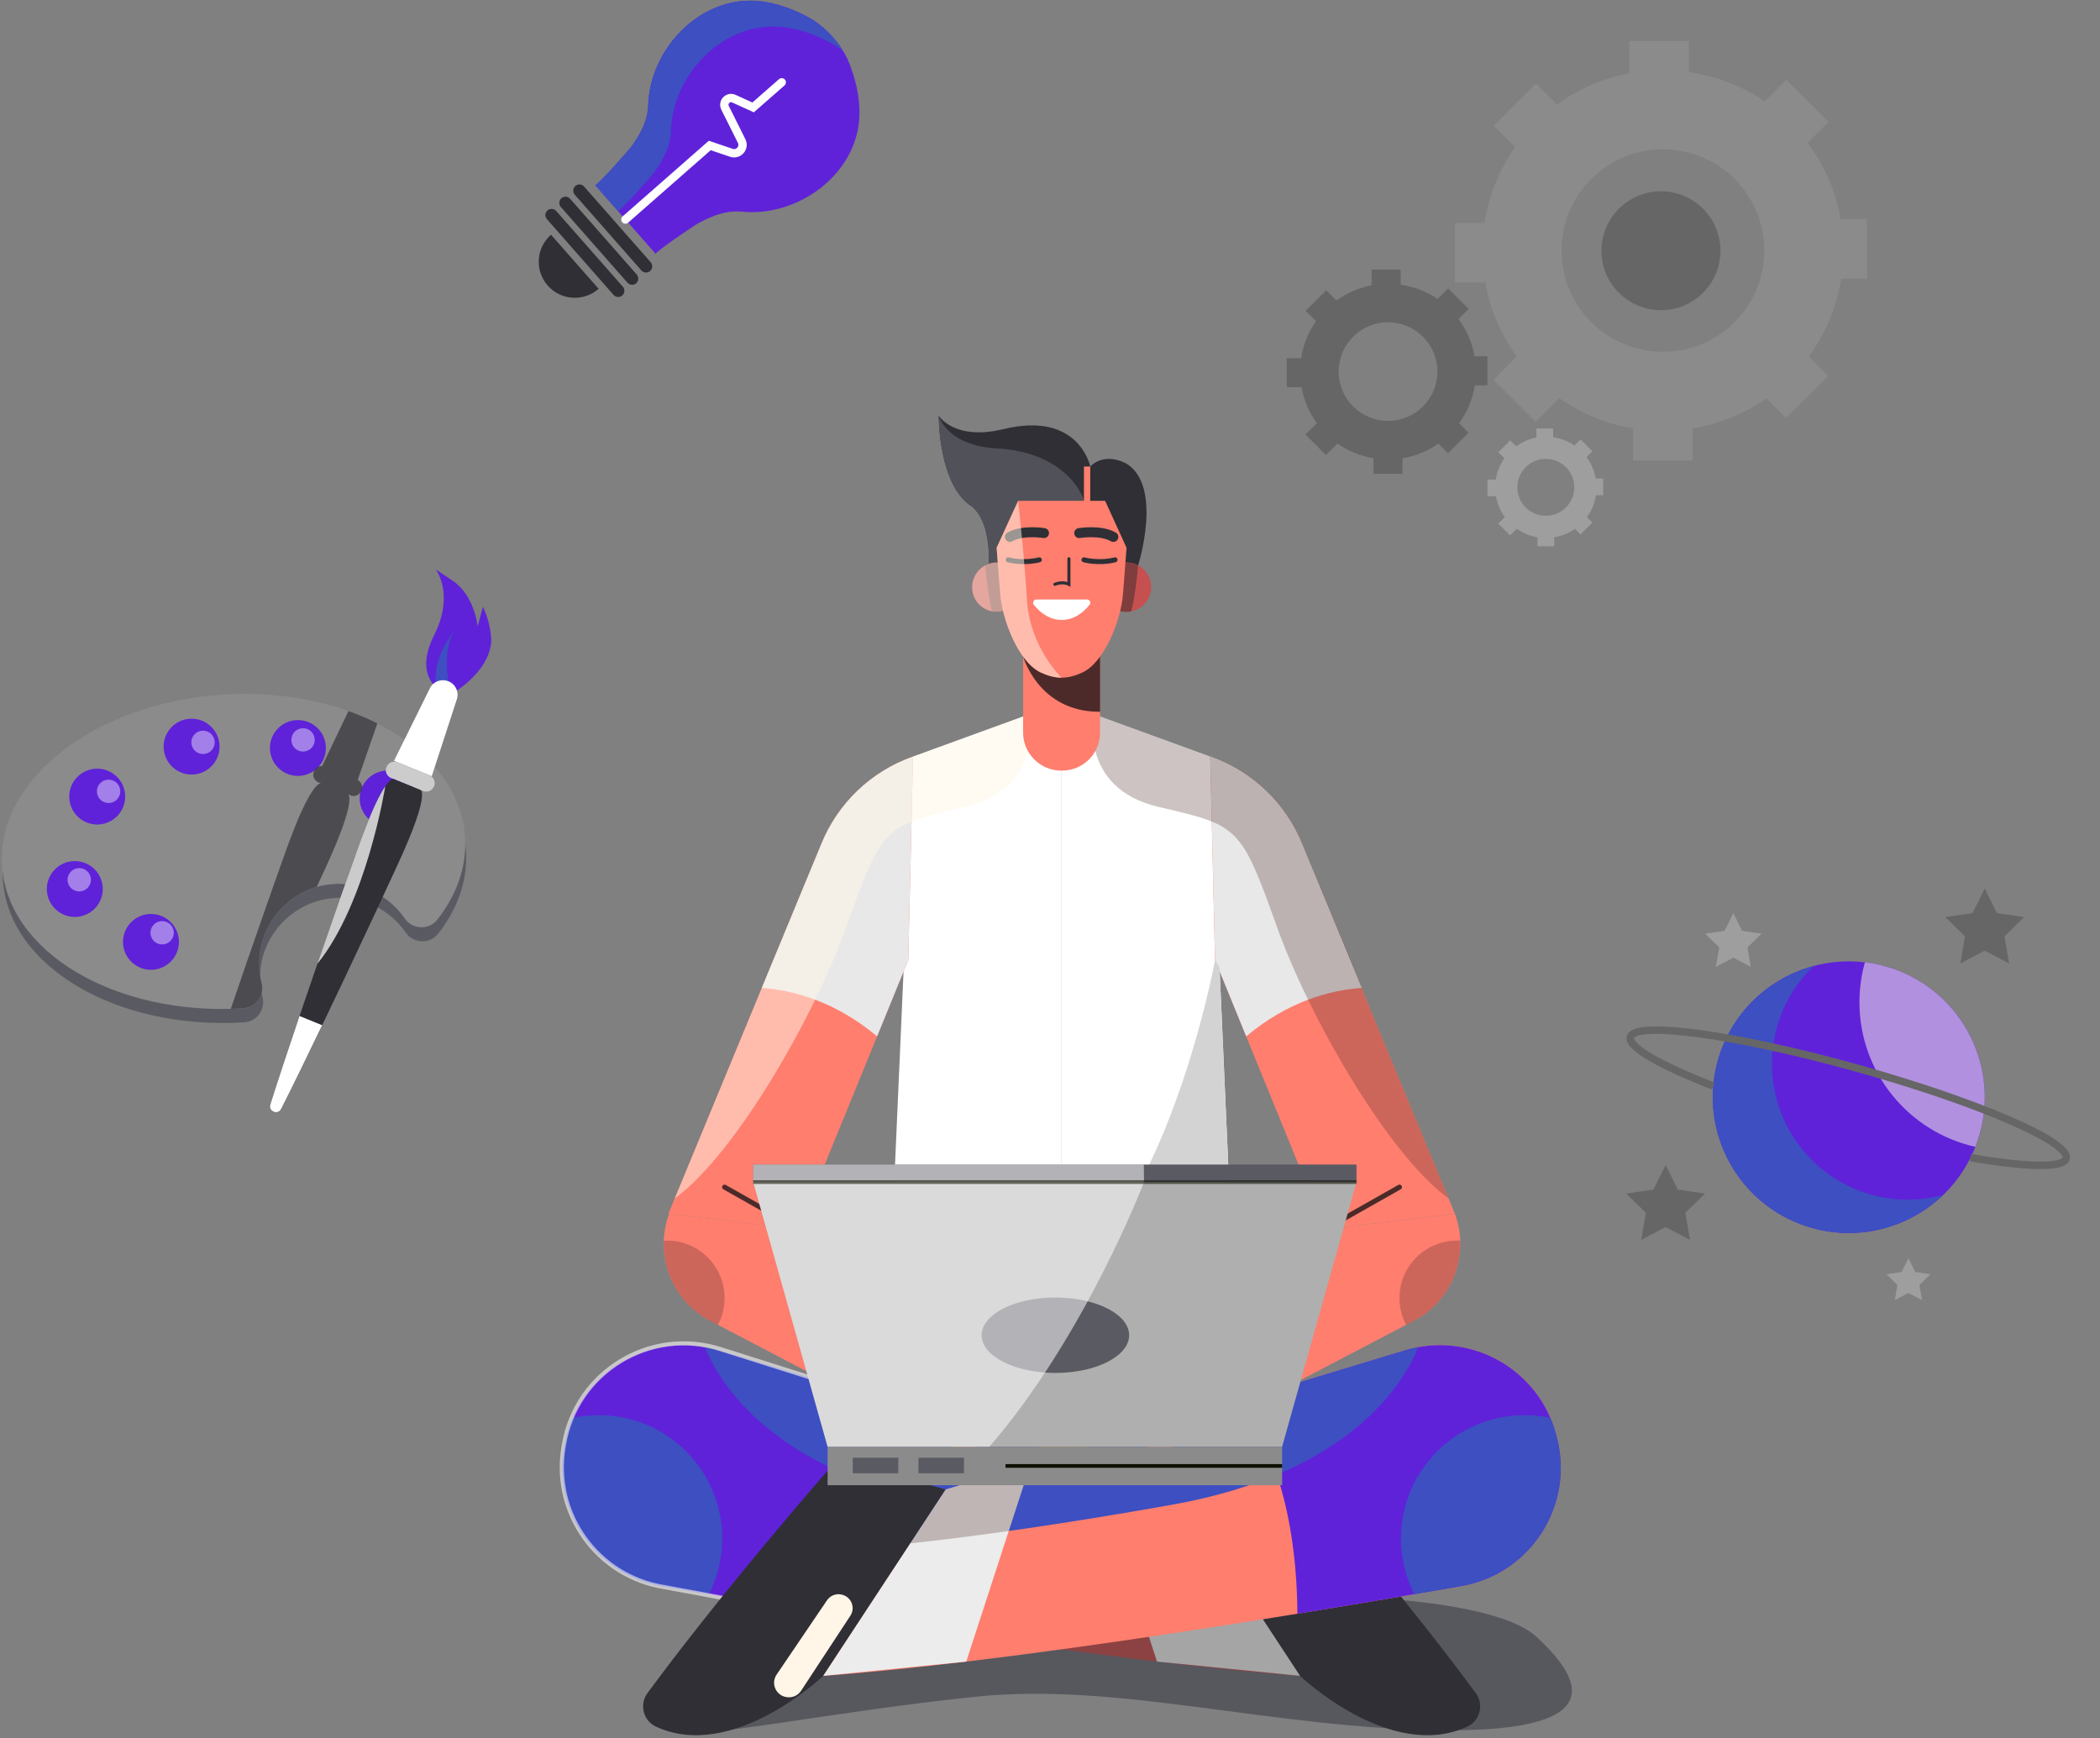 <svg width="563" height="466" viewBox="0 0 563 466" fill="none" xmlns="http://www.w3.org/2000/svg">
<rect x="0" y="0" width="563" height="466" fill="#808080" stroke="none"/>
<g clip-path="url(#clip0_1015_7013)">
<path d="M305.114 151.597C305.114 151.597 311.876 130.426 301.994 124.282C295.721 121.055 292.29 125.07 292.29 125.07C292.29 125.07 289.336 110.098 269.006 115.044C255.837 118.249 251.673 111.462 251.673 111.462C251.673 111.462 251.551 130.227 260.622 135.805C267.196 141.427 264.675 156.643 264.675 156.643L305.114 151.597Z" fill="#2F2F35"/>
<path opacity="0.87" d="M365.03 428.246C365.03 428.246 401.65 429.344 411.865 438.77C422.613 448.673 433.883 464.155 387.626 463.855C341.357 463.556 300.352 450.836 261.545 454.872C222.738 458.909 190.904 465.863 181.622 464.321C172.35 462.78 238.461 431.14 238.461 431.14L361.211 435.643L365.03 428.246Z" fill="#515159"/>
<path d="M330.776 345.981L284.619 341.345L238.461 345.981C238.461 345.981 235.719 367.761 226.803 379.384C284.619 400.122 284.619 400.122 284.619 400.122C284.619 400.122 284.619 400.122 342.435 379.384C333.519 367.761 330.776 345.981 330.776 345.981Z" fill="#A87D1D"/>
<path d="M282.798 399.467C284.619 400.122 284.619 400.122 284.619 400.122C284.619 400.122 284.619 400.122 286.44 399.467C297.077 375.025 294.534 347.611 293.901 342.277L284.619 341.345L272.738 342.532C272.505 348.398 272.105 375.192 282.798 399.467Z" fill="#A87D1D"/>
<path d="M238.195 347.755C238.195 347.755 286.762 369.148 333.675 359.854C331.565 352.247 330.777 345.981 330.777 345.981L284.619 341.345L247.545 345.06L238.195 347.755Z" fill="#895436"/>
<path d="M260.622 135.816C267.196 141.439 264.675 156.654 264.675 156.654L273.269 155.578C282.097 147.738 292.057 137.801 290.613 134.064C288.081 127.51 280.753 120.967 267.251 120.212C253.749 119.469 251.673 111.474 251.673 111.474C251.673 111.474 251.551 130.238 260.622 135.816Z" fill="#515159"/>
<path d="M282.942 188.937L244.779 202.832L238.461 345.981C238.461 345.981 251.952 352.291 284.618 352.291C284.618 203.498 284.618 191.155 284.618 191.155L282.942 188.937Z" fill="white"/>
<path d="M286.296 188.937L324.459 202.832L330.777 345.981C330.777 345.981 317.286 352.291 284.619 352.291C284.619 203.498 284.619 191.155 284.619 191.155L286.296 188.937Z" fill="white"/>
<path d="M244.779 202.832L244.602 202.899C233.454 206.88 224.549 215.43 220.141 226.398L179.18 325.42L214.012 329.556L243.503 257.383L244.779 202.832Z" fill="#FF7E6E"/>
<path d="M324.457 202.832L324.635 202.899C335.783 206.88 344.688 215.43 349.096 226.398L390.057 325.42L355.225 329.556L325.734 257.383L324.457 202.832Z" fill="#FF7E6E"/>
<path d="M365.007 264.847L349.107 226.398C344.698 215.43 335.782 206.869 324.645 202.899L324.468 202.832L325.756 257.383L334.106 277.833C345.242 268.507 356.435 265.468 365.007 264.847Z" fill="#E8E8E8"/>
<path d="M204.24 264.847L220.141 226.398C224.549 215.43 233.454 206.869 244.602 202.899L244.779 202.832L243.491 257.383L235.141 277.833C223.993 268.507 212.801 265.468 204.24 264.847Z" fill="#E8E8E8"/>
<path d="M326.945 259.269C326.945 259.269 325.913 257.827 324.458 255.11L325.746 257.383C325.746 257.383 311.223 337.874 272.416 351.98C276.147 352.18 280.2 352.302 284.619 352.302C317.285 352.302 330.776 345.992 330.776 345.992L326.945 259.269Z" fill="#D3D3D3"/>
<path opacity="0.52" d="M226.803 248.722C236.652 221.142 237.196 221.352 258.692 216.306C280.189 211.249 275.969 191.476 275.969 191.476L255.927 198.773L252.829 199.904L244.791 202.832L244.613 202.899C233.465 206.88 224.56 215.43 220.152 226.398L180.89 321.317C197.456 309.118 218.42 272.211 226.803 248.722Z" fill="#FFF6E7"/>
<path opacity="0.28" d="M342.434 248.722C332.586 221.142 332.041 221.352 310.545 216.306C289.049 211.249 293.268 191.476 293.268 191.476L313.31 198.773L316.408 199.904L324.447 202.832L324.624 202.899C335.772 206.88 344.677 215.43 349.085 226.398L388.348 321.317C371.781 309.118 350.818 272.211 342.434 248.722Z" fill="#4C2A29"/>
<path d="M284.718 206.592H284.507C278.867 206.592 274.292 202.023 274.292 196.389V172.036H294.922V196.389C294.933 202.034 290.37 206.592 284.718 206.592Z" fill="#FF7E6E"/>
<path d="M294.767 190.822C294.822 190.822 294.878 190.811 294.933 190.811V172.036H285.306L274.303 176.006C274.303 176.006 278.4 190.822 294.767 190.822Z" fill="#4C2A29"/>
<path d="M308.624 157.408C308.624 161.067 305.659 164.028 301.995 164.028C298.331 164.028 295.366 161.067 295.366 157.408C295.366 153.748 298.331 150.787 301.995 150.787C305.659 150.787 308.624 153.748 308.624 157.408Z" fill="#C64F4F"/>
<path d="M303.283 163.895C304.238 160.058 304.805 155.157 305.104 151.597C304.172 151.098 303.117 150.787 301.984 150.787C298.32 150.787 295.355 153.748 295.355 157.408C295.355 161.067 298.32 164.028 301.984 164.028C302.44 164.028 302.873 163.973 303.283 163.895Z" fill="#803D3D"/>
<path d="M260.623 157.408C260.623 161.067 263.588 164.028 267.252 164.028C270.916 164.028 273.881 161.067 273.881 157.408C273.881 153.748 270.916 150.787 267.252 150.787C263.588 150.787 260.623 153.748 260.623 157.408Z" fill="#C64F4F"/>
<path d="M265.954 163.895C264.999 160.058 264.433 155.157 264.133 151.597C265.066 151.098 266.12 150.787 267.253 150.787C270.917 150.787 273.882 153.748 273.882 157.408C273.882 161.067 270.917 164.028 267.253 164.028C266.809 164.028 266.376 163.973 265.954 163.895Z" fill="#803D3D"/>
<path d="M296.277 134.263H284.618H272.959L267.186 146.861L268.152 159.326C268.673 165.98 272.97 177.458 279.022 180.286C280.821 181.129 282.731 181.684 284.607 181.684C286.495 181.684 288.393 181.129 290.192 180.286C296.244 177.469 300.552 165.98 301.062 159.326L302.028 146.861L296.277 134.263Z" fill="#FF7E6E"/>
<path d="M290.604 150.078C290.604 150.078 294.512 151.176 298.942 150.078" stroke="#2F2F35" stroke-width="1.336" stroke-miterlimit="10" stroke-linecap="round"/>
<path d="M289.337 142.913C289.337 142.913 295.055 141.959 298.486 143.944" stroke="#2F2F35" stroke-width="2.672" stroke-miterlimit="10" stroke-linecap="round"/>
<path d="M278.634 150.078C278.634 150.078 274.725 151.176 270.295 150.078" stroke="#2F2F35" stroke-width="1.336" stroke-miterlimit="10" stroke-linecap="round"/>
<path d="M279.898 142.913C279.898 142.913 274.18 141.959 270.749 143.944" stroke="#2F2F35" stroke-width="2.672" stroke-miterlimit="10" stroke-linecap="round"/>
<path opacity="0.52" d="M275.324 160.934C274.558 148.336 272.959 134.263 272.959 134.263L267.186 146.861L267.497 150.82C267.408 150.82 267.33 150.798 267.241 150.798C263.577 150.798 260.612 153.759 260.612 157.419C260.612 161.079 263.577 164.04 267.241 164.04C267.819 164.04 268.374 163.94 268.907 163.807C270.472 170.239 274.181 178.046 279.022 180.297C280.821 181.14 282.731 181.695 284.607 181.695C284.618 181.684 276.091 173.533 275.324 160.934Z" fill="#FFF6E7"/>
<path d="M324.457 401.973L192.58 362.017C175.069 356.716 156.649 367.007 152.03 384.684L151.852 385.35C147.089 403.57 158.914 421.969 177.479 425.218C226.235 433.735 314.619 448.207 361.132 449.982L380.74 463.035C383.705 465.009 387.636 464.676 390.223 462.247L390.323 462.147C393.41 459.264 393.565 454.418 390.678 451.335L387.625 448.074C387.625 448.074 384.904 434.811 371.436 429.133C357.978 423.444 356.712 409.559 353.548 401.973C350.383 394.399 330.142 390.606 324.457 401.973Z" fill="#8C4242"/>
<path d="M152.03 384.684C156.66 367.007 175.07 356.705 192.58 362.017L237.305 375.568C230.565 383.964 221.682 400.998 221.416 432.626C205.083 429.976 189.982 427.403 177.49 425.218C158.925 421.98 147.089 403.571 151.863 385.35L152.03 384.684Z" fill="#5F22D9"/>
<path d="M193.624 412.465C193.624 417.832 192.336 422.9 190.06 427.392C185.641 426.637 181.421 425.906 177.48 425.218C158.915 421.98 147.078 403.57 151.853 385.35L152.03 384.684C152.441 383.098 152.974 381.568 153.607 380.104C155.839 379.627 158.137 379.383 160.513 379.383C178.801 379.383 193.624 394.199 193.624 412.465Z" fill="#3D4FC1"/>
<path d="M330.775 420.294C330.775 420.294 328.876 431.329 310.544 427.392" stroke="#7B3C38" stroke-width="1.139" stroke-miterlimit="10"/>
<path d="M342.433 415.237C342.433 415.237 314.341 413.973 254.893 403.382C206.737 394.799 192.613 370.19 188.982 361.152C190.182 361.374 191.381 361.651 192.569 362.017L324.446 401.974C330.142 390.607 350.372 394.399 353.537 401.974C356.701 409.548 357.967 423.444 371.425 429.133C384.882 434.822 387.614 448.075 387.614 448.075C387.614 448.075 373.768 439.236 365.018 437.34C356.279 435.454 342.433 415.237 342.433 415.237Z" fill="#3D4FC1"/>
<path d="M348.519 449.272C348.519 449.272 372.735 472.417 393.377 462.891C396.808 461.305 397.885 456.924 395.642 453.886C378.254 430.297 356.324 404.602 347.963 394.943C345.876 392.525 342.556 391.549 339.491 392.437L315.719 399.334L348.519 449.272Z" fill="#2F2F35"/>
<path d="M315.719 399.334L292.935 392.425L310.189 445.457L348.519 449.272L315.719 399.334Z" fill="#A5A5A5"/>
<path d="M244.779 401.974L376.656 362.017C394.166 356.716 412.587 367.007 417.206 384.685L417.384 385.35C422.147 403.571 410.322 421.969 391.757 425.218C343.001 433.735 254.617 448.208 208.104 449.982L188.495 463.035C185.531 465.009 181.6 464.676 179.013 462.248L178.913 462.148C175.826 459.264 175.671 454.418 178.558 451.335L181.611 448.075C181.611 448.075 184.332 434.811 197.8 429.133C211.258 423.444 212.524 409.559 215.688 401.974C218.864 394.4 239.094 390.607 244.779 401.974Z" fill="#FF7E6E"/>
<path d="M417.218 384.684C412.587 367.007 394.178 356.705 376.667 362.017L331.942 375.568C338.682 383.964 347.565 400.998 347.832 432.626C364.165 429.976 379.266 427.403 391.757 425.218C410.333 421.98 422.159 403.571 417.384 385.35L417.218 384.684Z" fill="#5F22D9"/>
<path d="M375.611 412.465C375.611 417.833 376.899 422.901 379.176 427.392C383.595 426.638 387.814 425.906 391.756 425.218C410.332 421.98 422.157 403.571 417.383 385.35L417.205 384.685C416.794 383.099 416.261 381.568 415.629 380.105C413.397 379.628 411.098 379.384 408.722 379.384C390.446 379.384 375.611 394.2 375.611 412.465Z" fill="#3D4FC1"/>
<path d="M226.802 415.237C226.802 415.237 254.894 413.973 314.331 403.382C362.487 394.799 376.611 370.19 380.242 361.152C379.042 361.374 377.843 361.651 376.655 362.017L244.778 401.974C239.082 390.607 218.852 394.399 215.687 401.974C212.523 409.548 211.257 423.444 197.799 429.133C184.342 434.822 181.61 448.075 181.61 448.075C181.61 448.075 195.456 439.236 204.206 437.34C212.967 435.454 226.802 415.237 226.802 415.237Z" fill="#3D4FC1"/>
<path opacity="0.57" d="M197.811 429.133L178.046 425.473C160.159 422.623 148.033 405.722 151.087 387.89L151.209 387.191C154.54 367.739 174.304 355.718 193.136 361.673L230.466 373.495" stroke="white" stroke-width="1.114" stroke-miterlimit="10"/>
<path d="M277.844 160.724C277.133 160.724 276.712 161.544 277.156 162.11C279.132 164.649 281.753 166.202 284.639 166.202C287.515 166.202 290.147 164.649 292.123 162.11C292.556 161.555 292.145 160.724 291.435 160.724H277.844Z" fill="white"/>
<path d="M286.573 149.789V156.643C286.573 156.643 284.996 155.755 282.798 156.643" stroke="#2F2F35" stroke-width="0.821" stroke-miterlimit="10" stroke-linecap="round"/>
<path d="M292.291 125.07H290.604V135.794H292.291V125.07Z" fill="#FF7E6E"/>
<path d="M390.057 325.42L390.124 325.608C394.077 336.543 389.346 348.709 379.031 354.098L308.613 390.972L308.268 390.074C302.062 374.06 308.557 355.939 323.514 347.478L355.225 329.556L390.057 325.42Z" fill="#FF7E6E"/>
<path opacity="0.28" d="M375.189 347.999C375.189 350.594 375.833 353.034 376.977 355.185L379.042 354.098C387.17 349.84 391.811 341.378 391.478 332.628C391.19 332.617 390.912 332.584 390.623 332.584C382.107 332.584 375.189 339.482 375.189 347.999Z" fill="#4C2A29"/>
<path d="M355.226 329.556L375.19 318.256" stroke="#4C2A29" stroke-width="1.336" stroke-miterlimit="10" stroke-linecap="round"/>
<path d="M179.391 325.42L179.324 325.608C175.371 336.543 180.101 348.709 190.417 354.098L260.835 390.972L261.179 390.074C267.386 374.06 260.891 355.939 245.934 347.478L214.223 329.556L179.391 325.42Z" fill="#FF7E6E"/>
<path opacity="0.28" d="M194.259 347.999C194.259 350.594 193.615 353.034 192.471 355.185L190.406 354.098C182.278 349.84 177.637 341.378 177.97 332.628C178.259 332.617 178.536 332.584 178.825 332.584C187.341 332.584 194.259 339.482 194.259 347.999Z" fill="#4C2A29"/>
<path d="M214.223 329.556L194.259 318.256" stroke="#4C2A29" stroke-width="1.336" stroke-miterlimit="10" stroke-linecap="round"/>
<path d="M253.006 386.88C253.006 386.88 256.559 367.407 244.989 361.152" stroke="#4C2A29" stroke-width="1.336" stroke-miterlimit="10" stroke-linecap="round"/>
<path d="M316.23 386.88C316.23 386.88 312.677 367.407 324.247 361.152" stroke="#4C2A29" stroke-width="1.336" stroke-miterlimit="10" stroke-linecap="round"/>
<path d="M220.718 449.272C220.718 449.272 196.501 472.417 175.86 462.891C172.429 461.305 171.352 456.924 173.595 453.886C190.983 430.297 212.912 404.602 221.273 394.943C223.361 392.525 226.681 391.549 229.745 392.437L253.529 399.334L220.718 449.272Z" fill="#2F2F35"/>
<path d="M253.529 399.334L276.302 392.425L259.047 445.457L220.718 449.272L253.529 399.334Z" fill="#ECECEC"/>
<path opacity="0.28" d="M244.058 413.751C250.82 413.03 259.591 411.977 270.451 410.446L276.313 392.425L253.54 399.323L244.058 413.751Z" fill="#4C2A29"/>
<path d="M227.979 433.158L214.766 453.276C213.944 454.529 212.478 455.194 210.99 454.994L210.902 454.983C208.037 454.595 206.582 451.335 208.203 448.95L221.716 429.022C222.583 427.747 224.148 427.137 225.647 427.491L225.725 427.514C228.234 428.101 229.389 431.007 227.979 433.158Z" fill="#FFF6E7"/>
<path d="M282.809 316.903H201.931L221.873 387.834H282.809H343.734L363.676 316.903H282.809Z" fill="#AFAFAF"/>
<path d="M343.733 387.834H221.872V398.17H343.733V387.834Z" fill="#8B8B8C"/>
<path d="M282.942 368.072C293.864 368.072 302.718 363.544 302.718 357.958C302.718 352.372 293.864 347.844 282.942 347.844C272.021 347.844 263.167 352.372 263.167 357.958C263.167 363.544 272.021 368.072 282.942 368.072Z" fill="#5A5A63"/>
<path d="M363.665 312.201H201.931V316.903H363.665V312.201Z" fill="#5A5A63"/>
<path d="M240.827 390.806H228.624V394.965H240.827V390.806Z" fill="#5A5A63"/>
<path d="M258.436 390.806H246.233V394.965H258.436V390.806Z" fill="#5A5A63"/>
<path d="M343.733 393.002H269.572" stroke="#0F1201" stroke-miterlimit="10"/>
<path opacity="0.54" d="M201.931 316.903L221.873 387.834H265.276C291.048 357.991 306.704 316.903 306.704 316.903L306.648 312.201H201.931V316.903Z" fill="white"/>
<path opacity="0.57" d="M201.931 316.903H363.676" stroke="#0F1201" stroke-miterlimit="10"/>
<path d="M230.4 31.183C230.611 25.948 229.289 20.725 227.268 15.934C227.257 15.901 227.224 15.834 227.168 15.723C225.114 11.576 222.005 8.038 218.152 5.465C218.052 5.399 217.986 5.354 217.964 5.343C213.467 2.726 208.448 0.741 203.229 0.275C187.695 -1.122 174.249 13.117 173.783 28.166C173.649 32.392 171.751 35.863 169.286 39.278C168.542 40.31 159.925 50.047 159.548 49.614C163.19 53.762 167.676 58.852 167.676 58.852C167.676 58.852 172.15 63.942 175.803 68.09C175.426 67.657 186.207 60.383 187.318 59.784C191.026 57.788 194.724 56.346 198.932 56.756C213.922 58.231 229.789 46.742 230.4 31.183Z" fill="#5F22D9"/>
<path d="M175.37 46.21C177.835 42.794 179.733 39.312 179.867 35.097C180.333 20.049 193.779 5.82 209.313 7.206C214.532 7.672 219.551 9.646 224.048 12.274C224.081 12.297 224.148 12.33 224.236 12.396C224.869 12.818 225.469 13.273 226.057 13.738C224.059 10.445 221.361 7.606 218.141 5.465C218.041 5.399 217.974 5.354 217.952 5.343C213.455 2.726 208.436 0.741 203.217 0.275C187.684 -1.122 174.237 13.117 173.771 28.166C173.638 32.392 171.739 35.863 169.274 39.278C168.53 40.31 159.914 50.047 159.536 49.614C161.635 51.998 163.989 54.682 165.632 56.545C166.01 56.978 174.626 47.241 175.37 46.21Z" fill="#3D4FC1"/>
<path d="M167.665 58.852L190.283 39.001L196.079 40.964C197.989 41.607 199.732 39.622 198.833 37.815L194.38 28.898C193.625 27.379 195.191 25.749 196.745 26.447L201.908 28.799L209.581 22.067" stroke="#FEFEFE" stroke-width="2.239" stroke-miterlimit="10" stroke-linecap="round"/>
<path d="M174.293 72.659C173.604 73.258 172.561 73.191 171.95 72.504L154.095 52.198C153.496 51.511 153.562 50.468 154.251 49.858C154.939 49.259 155.983 49.326 156.594 50.013L174.459 70.319C175.048 71.007 174.981 72.06 174.293 72.659Z" fill="#2F2F35"/>
<path d="M170.563 75.942C169.874 76.54 168.83 76.474 168.22 75.786L150.354 55.481C149.755 54.793 149.821 53.751 150.51 53.141C151.198 52.542 152.242 52.608 152.852 53.296L170.707 73.602C171.318 74.289 171.251 75.332 170.563 75.942Z" fill="#2F2F35"/>
<path d="M166.832 79.213C166.144 79.812 165.1 79.745 164.489 79.058L146.624 58.752C146.024 58.065 146.091 57.022 146.779 56.412C147.468 55.813 148.511 55.88 149.122 56.568L166.988 76.873C167.587 77.561 167.509 78.614 166.832 79.213Z" fill="#2F2F35"/>
<path d="M146.845 76.552C150.365 80.555 156.472 80.954 160.492 77.428L147.723 62.933C143.714 66.449 143.315 72.548 146.845 76.552Z" fill="#2F2F35"/>
<path d="M398.774 103.278V95.504H395.332C394.676 91.811 393.166 88.429 391.012 85.546L393.744 82.817L388.236 77.317L385.405 80.145C382.507 78.171 379.143 76.84 375.512 76.319V72.271H367.728V76.485C364.253 77.139 361.055 78.559 358.29 80.566L355.536 77.816L350.029 83.317L352.816 86.1C350.773 88.995 349.385 92.366 348.83 96.026H344.966V103.8H348.919C349.552 107.359 350.995 110.642 353.038 113.448L349.996 116.486L355.503 121.987L358.579 118.915C361.399 120.9 364.675 122.264 368.228 122.852V127.044H376.011V122.852C379.542 122.264 382.807 120.911 385.627 118.937L388.203 121.51L393.71 116.01L391.179 113.481C393.333 110.531 394.81 107.071 395.398 103.301H398.774V103.278ZM372.125 112.838C364.819 112.838 358.89 106.916 358.89 99.619C358.89 92.322 364.819 86.4 372.125 86.4C379.431 86.4 385.361 92.322 385.361 99.619C385.361 106.916 379.442 112.838 372.125 112.838Z" fill="#666666"/>
<path d="M429.808 132.766V128.286H427.821C427.443 126.157 426.577 124.205 425.334 122.542L426.91 120.967L423.735 117.795L422.103 119.425C420.426 118.283 418.494 117.518 416.395 117.218V114.878H411.91V117.307C409.9 117.684 408.057 118.505 406.469 119.658L404.881 118.072L401.705 121.244L403.315 122.852C402.138 124.527 401.339 126.467 401.017 128.574H398.785V133.055H401.061C401.428 135.106 402.261 137.003 403.438 138.622L401.683 140.374L404.859 143.546L406.635 141.771C408.268 142.914 410.155 143.701 412.198 144.045V146.462H416.684V144.045C418.727 143.701 420.604 142.925 422.236 141.783L423.724 143.269L426.899 140.097L425.445 138.644C426.688 136.936 427.543 134.94 427.876 132.766H429.808ZM414.43 138.278C410.211 138.278 406.791 134.862 406.791 130.648C406.791 126.434 410.211 123.018 414.43 123.018C418.649 123.018 422.069 126.434 422.069 130.648C422.069 134.862 418.649 138.278 414.43 138.278Z" fill="#9E9E9E"/>
<path d="M500.538 74.688V58.73H493.476C492.143 51.145 489.034 44.191 484.604 38.269L490.211 32.669L478.908 21.379L473.101 27.179C467.149 23.12 460.232 20.403 452.781 19.328V10.999H436.803V19.649C429.664 20.991 423.09 23.919 417.428 28.022L411.776 22.377L400.472 33.667L406.202 39.389C402.016 45.333 399.162 52.265 398.007 59.761H390.068V75.72H398.174C399.484 83.039 402.438 89.76 406.635 95.537L400.395 101.77L411.698 113.059L418.016 106.749C423.812 110.819 430.541 113.625 437.825 114.834V123.451H453.803V114.834C461.053 113.625 467.771 110.841 473.545 106.794L478.83 112.072L490.133 100.783L484.937 95.593C489.356 89.527 492.388 82.418 493.598 74.688H500.538ZM445.819 94.317C430.807 94.317 418.638 82.163 418.638 67.169C418.638 52.176 430.807 40.021 445.819 40.021C460.831 40.021 473.001 52.176 473.001 67.169C473.001 82.163 460.831 94.317 445.819 94.317Z" fill="#8B8B8C"/>
<path d="M445.298 83.161C454.11 83.161 461.253 76.026 461.253 67.225C461.253 58.423 454.11 51.289 445.298 51.289C436.485 51.289 429.342 58.423 429.342 67.225C429.342 76.026 436.485 83.161 445.298 83.161Z" fill="#666666"/>
<path d="M60.292 189.959C26.015 192.033 -0.633 212.549 0.777 235.783C2.187 259.016 31.123 276.161 65.4 274.087C65.422 274.087 65.455 274.087 65.477 274.087C68.853 273.877 71.207 270.627 70.374 267.356C69.963 265.77 69.741 264.095 69.719 262.376C69.541 251.297 78.124 241.793 89.161 240.795C97.178 240.074 104.495 243.834 108.726 249.956C110.813 252.972 115.244 253.194 117.498 250.288C122.65 243.668 125.392 236.127 124.915 228.264C123.493 205.03 94.569 187.874 60.292 189.959Z" fill="#5A5A63"/>
<path d="M60.059 186.2C25.782 188.274 -0.866 208.79 0.544 232.023C1.954 255.257 30.89 272.402 65.166 270.328C65.189 270.328 65.222 270.328 65.244 270.328C68.62 270.117 70.974 266.868 70.141 263.596C69.73 262.011 69.508 260.336 69.486 258.617C69.308 247.538 77.891 238.034 88.928 237.036C96.945 236.315 104.262 240.075 108.492 246.196C110.58 249.213 115.01 249.435 117.264 246.529C122.416 239.908 125.159 232.367 124.681 224.504C123.271 201.271 94.335 184.115 60.059 186.2Z" fill="#8B8B8C"/>
<path d="M47.956 252.052C48.211 256.177 45.058 259.726 40.927 259.981C36.797 260.236 33.243 257.087 32.988 252.961C32.733 248.836 35.886 245.287 40.017 245.032C44.147 244.788 47.7 247.926 47.956 252.052Z" fill="#5F22D9"/>
<path d="M27.537 237.879C27.792 242.004 24.639 245.553 20.508 245.808C16.378 246.063 12.825 242.914 12.569 238.788C12.314 234.663 15.467 231.114 19.598 230.859C23.739 230.615 27.293 233.753 27.537 237.879Z" fill="#5F22D9"/>
<path d="M33.545 213.104C33.8 217.229 30.646 220.778 26.516 221.033C22.386 221.288 18.832 218.139 18.577 214.013C18.322 209.888 21.475 206.339 25.605 206.084C29.736 205.829 33.289 208.978 33.545 213.104Z" fill="#5F22D9"/>
<path d="M58.848 199.708C59.104 203.833 55.95 207.382 51.82 207.637C47.689 207.892 44.136 204.742 43.881 200.617C43.625 196.491 46.779 192.943 50.909 192.688C55.04 192.444 58.593 195.582 58.848 199.708Z" fill="#5F22D9"/>
<path d="M87.352 200.073C87.608 204.199 84.454 207.747 80.324 208.003C76.193 208.258 72.64 205.108 72.385 200.983C72.129 196.857 75.283 193.308 79.413 193.053C83.544 192.809 87.097 195.948 87.352 200.073Z" fill="#5F22D9"/>
<path d="M111.414 213.614C111.669 217.74 108.516 221.288 104.385 221.544C100.255 221.799 96.701 218.649 96.446 214.524C96.191 210.398 99.344 206.849 103.475 206.594C107.605 206.35 111.158 209.489 111.414 213.614Z" fill="#5F22D9"/>
<path opacity="0.68" d="M93.425 190.625L86.363 205.375C85.43 205.33 84.531 205.863 84.165 206.772L84.142 206.816C83.676 207.97 84.231 209.289 85.386 209.755L86.052 210.021C85.919 209.977 85.253 209.899 83.832 211.962C83.743 212.084 83.654 212.217 83.565 212.361C83.554 212.372 83.543 212.395 83.543 212.406C83.454 212.539 83.365 212.683 83.276 212.827C83.254 212.86 83.243 212.882 83.221 212.916C83.132 213.049 83.054 213.204 82.966 213.348C82.943 213.393 82.91 213.437 82.888 213.481C82.81 213.625 82.721 213.781 82.632 213.936C82.599 214.003 82.566 214.058 82.532 214.125C82.455 214.28 82.366 214.435 82.277 214.601C82.233 214.679 82.188 214.768 82.144 214.845C82.066 215.001 81.977 215.167 81.888 215.333C81.833 215.433 81.788 215.533 81.733 215.644C81.655 215.81 81.567 215.977 81.489 216.154C81.433 216.276 81.367 216.398 81.311 216.52C81.233 216.697 81.144 216.864 81.056 217.052C80.989 217.185 80.922 217.33 80.856 217.474C80.778 217.651 80.689 217.84 80.6 218.028C80.523 218.195 80.456 218.361 80.378 218.527C80.301 218.716 80.212 218.904 80.134 219.093C80.056 219.281 79.968 219.481 79.89 219.669C79.812 219.869 79.723 220.058 79.646 220.257C79.557 220.468 79.468 220.69 79.379 220.912C79.301 221.111 79.213 221.311 79.135 221.522C79.035 221.765 78.935 222.021 78.835 222.276C78.757 222.486 78.668 222.686 78.591 222.897C78.48 223.185 78.358 223.484 78.246 223.784C78.169 223.983 78.102 224.161 78.024 224.361C77.891 224.715 77.747 225.092 77.603 225.47C77.547 225.625 77.492 225.78 77.425 225.946C77.225 226.49 77.014 227.055 76.803 227.643C76.237 229.218 75.582 231.059 74.849 233.122C74.76 233.354 74.682 233.587 74.593 233.831C74.482 234.142 74.371 234.463 74.26 234.785C74.171 235.051 74.072 235.306 73.983 235.584C73.838 236.005 73.683 236.437 73.528 236.87C73.461 237.07 73.394 237.258 73.317 237.458C73.161 237.89 73.006 238.334 72.85 238.766C72.772 238.988 72.695 239.21 72.617 239.443C72.473 239.853 72.317 240.286 72.173 240.707C72.084 240.973 71.995 241.228 71.895 241.494C71.718 241.982 71.551 242.481 71.373 242.992C71.307 243.18 71.24 243.369 71.174 243.557C70.996 244.067 70.807 244.589 70.629 245.11C70.552 245.332 70.474 245.553 70.396 245.775C70.23 246.263 70.052 246.751 69.885 247.25C69.797 247.505 69.708 247.749 69.619 248.004C69.441 248.525 69.253 249.058 69.064 249.59C68.986 249.823 68.908 250.045 68.831 250.278C68.653 250.799 68.464 251.331 68.287 251.852C68.198 252.119 68.109 252.374 68.009 252.64C67.843 253.117 67.676 253.594 67.509 254.07C67.387 254.414 67.276 254.747 67.154 255.091C67.01 255.501 66.865 255.911 66.721 256.333C66.588 256.721 66.454 257.12 66.31 257.508C66.155 257.952 66.01 258.395 65.855 258.839C65.777 259.072 65.7 259.305 65.611 259.538C64.367 263.153 63.112 266.813 61.88 270.45C62.968 270.428 64.067 270.373 65.166 270.306C65.189 270.306 65.222 270.306 65.244 270.306C68.62 270.095 70.974 266.846 70.141 263.574C69.73 261.989 69.508 260.314 69.486 258.595C69.33 248.902 75.882 240.408 84.92 237.768C85.919 235.606 86.807 233.665 87.562 232.035C95.513 214.646 93.536 213.082 93.292 212.96L93.958 213.226C95.113 213.692 96.434 213.138 96.9 211.984L96.923 211.94C97.367 210.864 96.9 209.644 95.89 209.112L101.175 193.93C98.733 192.71 96.145 191.601 93.425 190.625Z" fill="#2F2F35"/>
<path opacity="0.42" d="M32.244 211.961C32.344 213.691 31.034 215.166 29.302 215.277C27.57 215.377 26.093 214.069 25.982 212.339C25.882 210.608 27.192 209.134 28.924 209.023C30.657 208.912 32.144 210.231 32.244 211.961Z" fill="white"/>
<path opacity="0.42" d="M57.56 198.831C57.66 200.561 56.349 202.036 54.617 202.147C52.885 202.247 51.408 200.938 51.297 199.208C51.197 197.478 52.508 196.003 54.24 195.892C55.972 195.781 57.46 197.101 57.56 198.831Z" fill="white"/>
<path opacity="0.42" d="M84.375 198.166C84.475 199.896 83.165 201.371 81.433 201.482C79.701 201.582 78.224 200.273 78.113 198.543C78.013 196.813 79.323 195.338 81.055 195.227C82.787 195.116 84.275 196.436 84.375 198.166Z" fill="white"/>
<path opacity="0.42" d="M24.372 235.672C24.472 237.402 23.162 238.877 21.43 238.988C19.698 239.087 18.221 237.779 18.11 236.049C18.01 234.319 19.32 232.844 21.052 232.733C22.784 232.633 24.272 233.953 24.372 235.672Z" fill="white"/>
<path opacity="0.42" d="M46.601 249.878C46.701 251.608 45.391 253.083 43.658 253.194C41.926 253.294 40.449 251.985 40.338 250.255C40.238 248.525 41.549 247.05 43.281 246.939C45.002 246.84 46.49 248.148 46.601 249.878Z" fill="white"/>
<path d="M120.828 186.178C120.828 186.178 131.054 180.599 131.709 171.971C131.665 166.87 129.455 162.689 129.455 162.689L128.056 167.946C128.056 167.946 127.29 159.695 121.383 155.703C115.487 151.71 116.93 152.83 116.93 152.83C116.93 152.83 121.882 159.395 116.386 170.286C110.89 181.176 117.83 184.958 117.83 184.958L120.828 186.178Z" fill="#5F22D9"/>
<path d="M120.194 182.64C120.194 182.64 118.34 173.169 122.57 168.079C117.074 175.032 115.941 180.622 117.318 185.146C120.194 182.64 120.194 182.64 120.194 182.64Z" fill="#3D4FC1"/>
<path d="M115.253 184.514C116.152 182.695 118.306 181.875 120.194 182.64L120.227 182.651L120.26 182.662C122.148 183.427 123.114 185.512 122.481 187.453L115.752 208.091L110.689 206.028L105.626 203.966L115.253 184.514Z" fill="white"/>
<path d="M104.849 208.579L113.41 212.061C114.565 212.527 115.886 211.973 116.352 210.819L116.375 210.775C116.841 209.622 116.286 208.302 115.131 207.836L106.57 204.354C105.415 203.888 104.094 204.443 103.628 205.596L103.606 205.64C103.139 206.794 103.694 208.102 104.849 208.579Z" fill="#CCCCCC"/>
<path d="M105.538 208.856L109.135 210.32L112.733 211.784C112.733 211.784 115.464 212.427 107.037 230.87C100.774 244.577 84.652 278.945 75.369 297.31C74.503 299.028 71.894 297.964 72.471 296.134C78.667 276.516 91.181 240.673 96.277 226.489C103.139 207.415 105.538 208.856 105.538 208.856Z" fill="#2F2F35"/>
<path d="M86.362 274.852C82.353 283.214 78.478 291.155 75.369 297.298C74.503 299.017 71.894 297.953 72.471 296.123C74.548 289.558 77.323 281.163 80.299 272.379L86.362 274.852Z" fill="white"/>
<path opacity="0.75" d="M85.097 258.373C98.31 242.038 103.273 210.919 103.295 210.786C101.83 212.915 99.565 217.34 96.278 226.489C93.78 233.421 89.516 245.52 85.097 258.373Z" fill="white"/>
<path d="M464.701 244.802L467.043 249.538L472.273 250.303L468.487 253.985L469.375 259.197L464.701 256.735L460.015 259.197L460.914 253.985L457.128 250.303L462.358 249.538L464.701 244.802Z" fill="#9E9E9E"/>
<path d="M532.099 238.182L535.364 244.802L542.67 245.856L537.385 251.013L538.628 258.277L532.099 254.85L525.559 258.277L526.803 251.013L521.518 245.856L528.824 244.802L532.099 238.182Z" fill="#666666"/>
<path d="M511.635 337.314L513.467 341.007L517.542 341.606L514.589 344.479L515.288 348.537L511.635 346.619L507.993 348.537L508.693 344.479L505.739 341.606L509.814 341.007L511.635 337.314Z" fill="#9E9E9E"/>
<path d="M446.547 312.307L449.811 318.916L457.128 319.981L451.832 325.127L453.086 332.402L446.547 328.964L440.007 332.402L441.261 325.127L435.965 319.981L443.271 318.916L446.547 312.307Z" fill="#666666"/>
<path d="M509.222 327.94C527.909 320.456 536.983 299.259 529.49 280.595C521.997 261.931 500.774 252.868 482.087 260.352C463.4 267.836 454.325 289.033 461.819 307.697C469.312 326.361 490.535 335.424 509.222 327.94Z" fill="#5F22D9"/>
<path d="M485.841 329.208C498.722 332.801 511.901 329.008 520.895 320.38C514.8 322.01 508.215 322.088 501.697 320.28C482.311 314.879 470.974 294.796 476.381 275.433C478.202 268.923 481.678 263.333 486.23 258.975C474.194 262.202 464.112 271.507 460.525 284.36C455.107 303.723 466.444 323.796 485.841 329.208Z" fill="#3D4FC1"/>
<path opacity="0.52" d="M505.428 259.075C503.607 258.565 501.786 258.21 499.976 257.988C499.022 261.393 498.511 264.975 498.511 268.679C498.511 287.632 511.791 303.468 529.567 307.449C530.011 306.307 530.411 305.131 530.744 303.923C536.152 284.56 524.826 264.476 505.428 259.075Z" fill="#FFF6E7"/>
<path d="M459.304 291.147C445.158 285.646 436.364 280.667 437.108 278.016C438.341 273.614 465.478 277.34 497.745 286.323C530 295.317 555.15 306.163 553.929 310.565C553.196 313.205 543.147 312.928 528.279 310.344" stroke="#666666" stroke-width="2" stroke-miterlimit="10"/>
</g>
<defs>
<clipPath id="clip0_1015_7013">
<rect width="562" height="465" fill="white" transform="translate(0.5 0.187)"/>
</clipPath>
</defs>
</svg>
